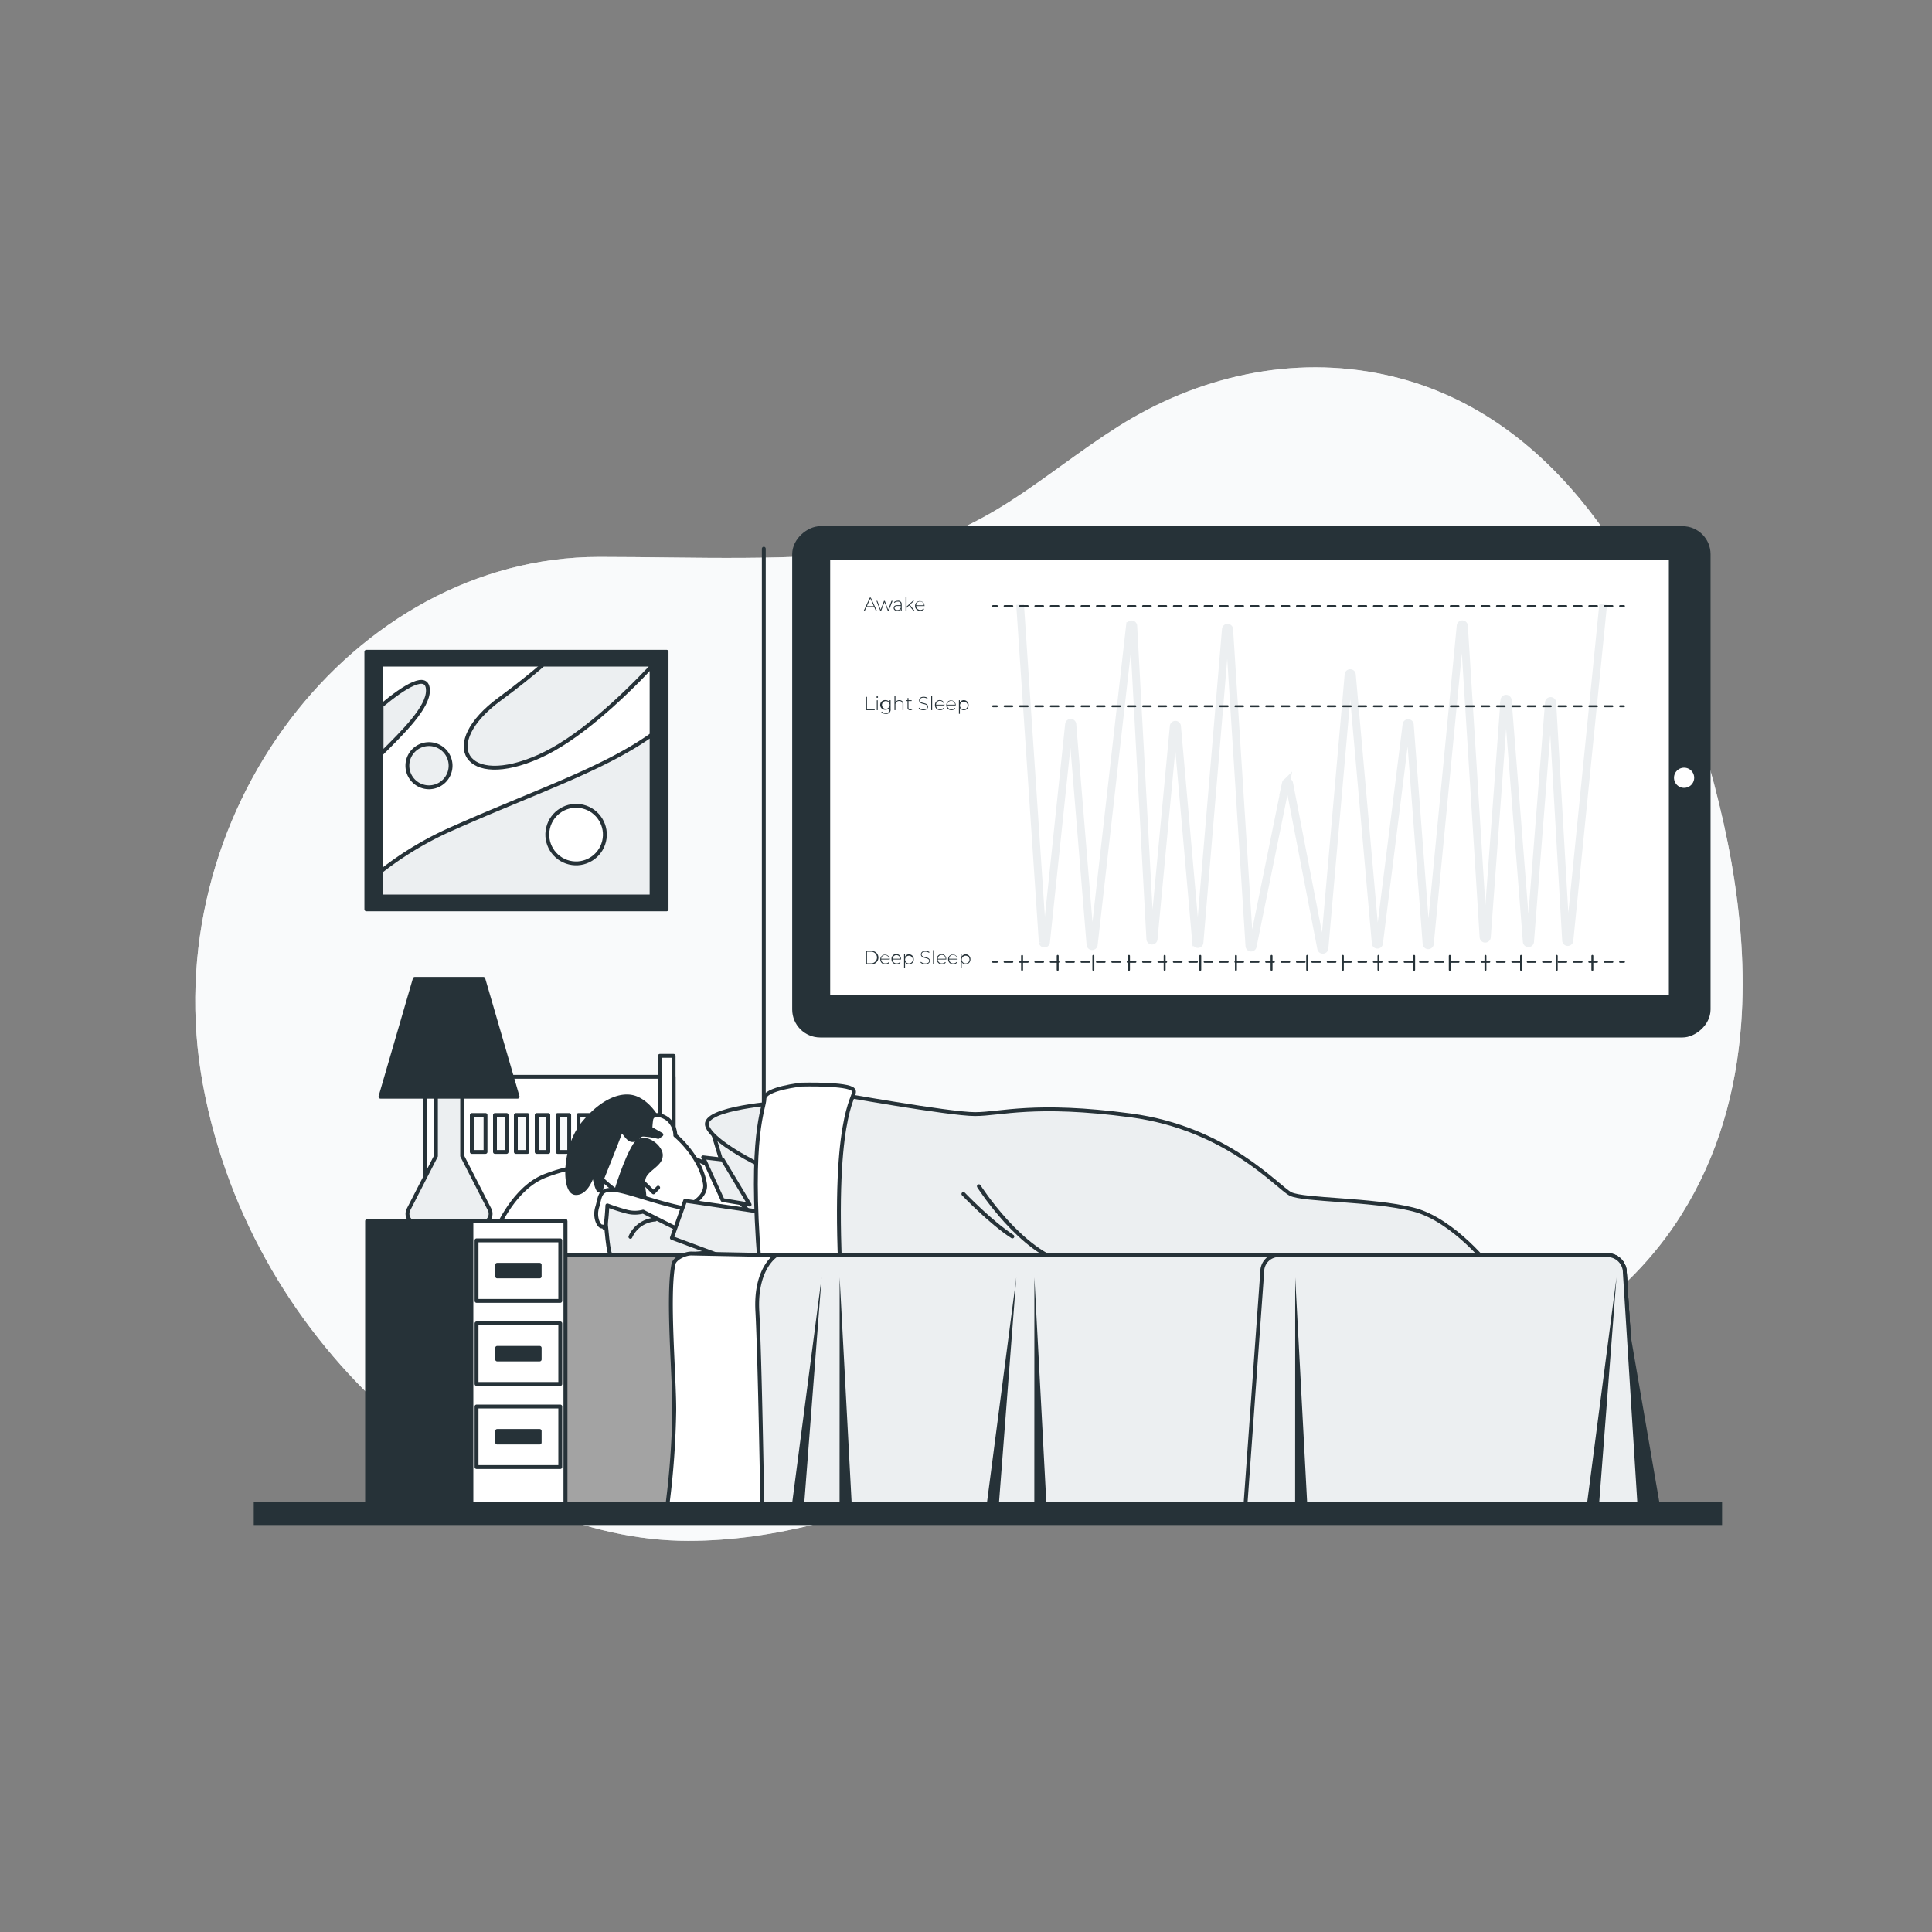 <svg xmlns="http://www.w3.org/2000/svg" xmlns:xlink="http://www.w3.org/1999/xlink" viewBox="0 0 500 500"><rect x="0" y="0" width="500" height="500" fill="#808080" stroke="none"/><defs><clipPath id="freepik--clip-path--inject-15"><path d="M424.33,390.33l-307.83-1v-60a4.5,4.5,0,0,1,4.5-4.5H416a4.5,4.5,0,0,1,4.5,4.5Z" style="fill:#fff;stroke:#263238;stroke-linecap:round;stroke-linejoin:round"></path></clipPath></defs><g id="freepik--background-simple--inject-15"><path d="M450.6,265.14c2.07-27.54-4.34-56.32-12.92-82C424.93,145.09,400.17,106,358.48,97c-24-5.2-48.5.37-69.11,13.39-19.82,12.53-35.28,28.71-59.64,31.85-24.65,3.17-49.94,1.89-74.72,1.89-63.7,0-115.4,66.93-102.48,136.64s73.86,118,125.56,118c46.45,0,84.67-27.87,128.8-35.36,21.88-3.71,43.85.68,65.51-4.88,25.16-6.46,48.83-21.88,62.77-44.21C444.68,299.16,449.3,282.39,450.6,265.14Z" style="fill:#ECEFF1"></path><path d="M450.6,265.14c2.07-27.54-4.34-56.32-12.92-82C424.93,145.09,400.17,106,358.48,97c-24-5.2-48.5.37-69.11,13.39-19.82,12.53-35.28,28.71-59.64,31.85-24.65,3.17-49.94,1.89-74.72,1.89-63.7,0-115.4,66.93-102.48,136.64s73.86,118,125.56,118c46.45,0,84.67-27.87,128.8-35.36,21.88-3.71,43.85.68,65.51-4.88,25.16-6.46,48.83-21.88,62.77-44.21C444.68,299.16,449.3,282.39,450.6,265.14Z" style="fill:#fff;opacity:0.7"></path></g><g id="freepik--Frame--inject-15"><line x1="197.67" y1="142" x2="197.67" y2="392" style="fill:none;stroke:#263238;stroke-linecap:round;stroke-linejoin:round"></line><rect x="94.81" y="168.67" width="77.7" height="66.67" style="fill:#263238;stroke:#263238;stroke-linecap:round;stroke-linejoin:round"></rect><rect x="98.7" y="172" width="69.93" height="60" style="fill:#fff;stroke:#263238;stroke-linecap:round;stroke-linejoin:round"></rect><path d="M168.63,190.19c-12.57,8.95-30.59,14.88-51.49,24.21a86,86,0,0,0-18.44,11V232h69.93Z" style="fill:#ECEFF1;stroke:#263238;stroke-linecap:round;stroke-linejoin:round"></path><path d="M168.63,172H140.57c-3.12,2.67-6.82,5.66-11.18,8.86-16,11.71-9,23.42,10.12,14.91,9.83-4.38,20.79-14.49,29.12-23.31Z" style="fill:#ECEFF1;stroke:#263238;stroke-linecap:round;stroke-linejoin:round"></path><path d="M110.75,178.73c0-4.89-6.08-1.06-12,3.87V195C104.54,189.25,110.75,183.1,110.75,178.73Z" style="fill:#ECEFF1;stroke:#263238;stroke-linecap:round;stroke-linejoin:round"></path><circle cx="149.09" cy="216" r="7.45" transform="translate(-96.04 309.77) rotate(-76.32)" style="fill:#fff;stroke:#263238;stroke-linecap:round;stroke-linejoin:round"></circle><path d="M116.61,198.16a5.59,5.59,0,1,1-5.59-5.59A5.59,5.59,0,0,1,116.61,198.16Z" style="fill:#ECEFF1;stroke:#263238;stroke-linecap:round;stroke-linejoin:round"></path></g><g id="freepik--Bed--inject-15"><path d="M110,278.67V389.33h64.33V278.67Zm6.24,19.45v-9.56h3.44v9.56Zm5.86,0v-9.56h3.55v9.56Zm6,0v-9.56h3v9.56Zm5.4,0v-9.56h3v9.56Zm5.4,0v-9.56h3v9.56Zm5.41,0v-9.56h3v9.56Zm5.4,0v-9.56h3v9.56Zm5.41,0v-9.56h3v9.56Zm5.4,0v-9.56h3v9.56Zm7.6,0h-2.2v-9.56h2.2Z" style="fill:#fff;stroke:#263238;stroke-linecap:round;stroke-linejoin:round"></path><rect x="110" y="273.25" width="3.56" height="116.08" style="fill:#fff;stroke:#263238;stroke-linecap:round;stroke-linejoin:round"></rect><rect x="170.77" y="273.25" width="3.56" height="116.08" style="fill:#fff;stroke:#263238;stroke-linecap:round;stroke-linejoin:round"></rect><path d="M152.79,302.19s-3.64-1-11.68,2.1-12.24,13.2-12.82,14.35-3.63,4-2.68,5.36,3.45,1,3.45,1h50.51S172.69,300.85,152.79,302.19Z" style="fill:#fff;stroke:#263238;stroke-linecap:round;stroke-linejoin:round"></path><path d="M178.61,299.29s4.44,2,6.86,3.23,4,1.82,2.83-1.62-5.24-9.07-3.42-10.89S223,294.24,223,294.24v31.7H167.7l1.42-21s3.43,1.41,5.65-.81A30.42,30.42,0,0,0,178.61,299.29Z" style="fill:#fff;stroke:#263238;stroke-linecap:round;stroke-linejoin:round"></path><polygon points="190.31 310 194.97 314.65 183.91 319.31 197.88 324.94 204.09 324.94 204.09 292.15 184.3 292.54 186.82 300.88 190.31 310" style="fill:#ECEFF1;stroke:#263238;stroke-linecap:round;stroke-linejoin:round"></polygon><path d="M156.41,312s.62,8.88,1.24,11.71,3.1,3,7.23,2.42,24.58-2.42,26.64-3.23-21.48-9.49-24.37-10.3S156,308.78,156.41,312Z" style="fill:#ECEFF1;stroke:#263238;stroke-linecap:round;stroke-linejoin:round"></path><path d="M155.79,305.14s.2,2.83-.6,3-1.62-4.84-1.62-4.84-1.41,5.65-4.64,5.45-3-11.91,2-18,10.29-8.08,13.93-6.46,5.65,5.85,5.65,5.85a32.57,32.57,0,0,1,2.22,5.05c.2,1.21-3,.61-6.26,1.21s-3.83-.4-5.65,2.22S155.79,305.14,155.79,305.14Z" style="fill:#263238;stroke:#263238;stroke-linecap:round;stroke-linejoin:round"></path><path d="M155.79,305.14a28.42,28.42,0,0,0,12.92,7.27c8.08,2,14.38-2.14,13.73-6.06-1.21-7.26-7.67-12.51-7.67-12.51a5.62,5.62,0,0,0-2-4.24c-2-1.41-4-1.41-4.24.2a21.51,21.51,0,0,0-.2,2.22l2.83,1.62-.81.6a21.33,21.33,0,0,0-3.84-.6c-1.41,0-1.21,1.41-2.82,1.41s-2.63-3.63-3.23-1.82S155.79,305.14,155.79,305.14Z" style="fill:#fff;stroke:#263238;stroke-linecap:round;stroke-linejoin:round"></path><path d="M159,308s2.42-8.08,4.85-11.91,7.47,0,7.67,2.62-2.63,3.64-4,5.45.2,4.85-.4,6.26S161.65,314.23,159,308Z" style="fill:#263238"></path><polyline points="166.29 305.75 169.12 308.58 170.33 307.36" style="fill:none;stroke:#263238;stroke-linecap:round;stroke-linejoin:round"></polyline><path d="M200,315.64s-11.51-1.21-20-2.42-17-4.85-21-5.25-3.63,1.82-4.44,4.44.4,5,1.21,5,.41.81.81,0,.61-5.45.61-5.45a49.6,49.6,0,0,0,5,1.61,8.17,8.17,0,0,0,4.24,0s25.24,13.13,30.08,13.53,4.85-3.63,4.44-6.06S200,315.64,200,315.64Z" style="fill:#fff;stroke:#263238;stroke-linecap:round;stroke-linejoin:round"></path><polygon points="177.31 310.76 173.88 320.37 189.89 326.32 200.65 326.32 200.65 314.19 177.31 310.76" style="fill:#ECEFF1;stroke:#263238;stroke-linecap:round;stroke-linejoin:round"></polygon><path d="M202.33,285.33s-20.66,1.34-19.33,6,18,13,21.67,13S202.33,285.33,202.33,285.33Z" style="fill:#ECEFF1;stroke:#263238;stroke-linecap:round;stroke-linejoin:round"></path><path d="M169.55,315.62a7.52,7.52,0,0,0-6.4,4.47" style="fill:none;stroke:#263238;stroke-linecap:round;stroke-linejoin:round"></path><polygon points="181.97 299.52 187.01 310.58 194 311.74 187.01 300.1 181.97 299.52" style="fill:#ECEFF1;stroke:#263238;stroke-linecap:round;stroke-linejoin:round"></polygon><path d="M216,283s29.67,5.33,36.33,5.33,15.34-3,40.34.34,38,18.66,41.33,20.33,21,1.33,31.67,4S386,328.33,386,328.33H213Z" style="fill:#ECEFF1;stroke:#263238;stroke-linecap:round;stroke-linejoin:round"></path><path d="M253.33,307s11,17.33,23,20" style="fill:none;stroke:#263238;stroke-linecap:round;stroke-linejoin:round"></path><path d="M249.33,309s7,7.33,12.67,11" style="fill:none;stroke:#263238;stroke-linecap:round;stroke-linejoin:round"></path><path d="M207.5,280.69s-9.67,1-9.67,3.67-4,8.95-1.26,42.79c.11,1.38,20.9,1.75,20.83,0-1.72-41.69,4.77-43.46,3.43-45.12S207.5,280.69,207.5,280.69Z" style="fill:#fff;stroke:#263238;stroke-linecap:round;stroke-linejoin:round"></path><path d="M424.33,390.33l-307.83-1v-60a4.5,4.5,0,0,1,4.5-4.5H416a4.5,4.5,0,0,1,4.5,4.5Z" style="fill:#fff"></path><g style="clip-path:url(#freepik--clip-path--inject-15)"><path d="M424.33,390.33l-307.83-1v-60a4.5,4.5,0,0,1,4.5-4.5H416a4.5,4.5,0,0,1,4.5,4.5Z" style="stroke:#263238;stroke-linecap:round;stroke-linejoin:round;opacity:0.36"></path></g><path d="M424.33,390.33l-307.83-1v-60a4.5,4.5,0,0,1,4.5-4.5H416a4.5,4.5,0,0,1,4.5,4.5Z" style="fill:none;stroke:#263238;stroke-linecap:round;stroke-linejoin:round"></path><path d="M416,324.83H183.85v64.72l240.48.78-3.83-61A4.5,4.5,0,0,0,416,324.83Z" style="fill:#ECEFF1;stroke:#263238;stroke-linecap:round;stroke-linejoin:round"></path><path d="M419.53,334.24l9.48,55a1,1,0,0,1-1,1.07h-7.94Z" style="fill:#263238;stroke:#263238;stroke-linecap:round;stroke-linejoin:round"></path><path d="M416,324.83H330.92a4.25,4.25,0,0,0-4.25,4.25l-4.34,60.25,102,1-3.83-61A4.5,4.5,0,0,0,416,324.83Z" style="fill:#ECEFF1;stroke:#263238;stroke-linecap:round;stroke-linejoin:round"></path><polygon points="258.48 389.64 263.02 330.6 255.36 389.36 258.48 389.64" style="fill:#263238"></polygon><polygon points="413.81 389.64 418.35 330.6 410.69 389.36 413.81 389.64" style="fill:#263238"></polygon><polygon points="270.83 389.64 267.7 330.6 267.68 389.36 270.83 389.64" style="fill:#263238"></polygon><polygon points="338.33 389.64 335.2 330.6 335.18 389.36 338.33 389.64" style="fill:#263238"></polygon><polygon points="208.09 389.64 212.63 330.6 204.96 389.36 208.09 389.64" style="fill:#263238"></polygon><polygon points="220.44 389.64 217.3 330.6 217.28 389.36 220.44 389.64" style="fill:#263238"></polygon><path d="M178.88,324.41c-1.6,0-4.31,1.23-4.61,2.8-1.58,8.49.23,28.33.23,37.62a215.53,215.53,0,0,1-1.75,24.5l24.53,0s-.62-37.85-1.28-50c-.61-11.23,4.91-14.49,4.91-14.49Z" style="fill:#fff;stroke:#263238;stroke-linecap:round;stroke-linejoin:round"></path></g><g id="freepik--Lamp--inject-15"><path d="M126.7,313l-7.09-13.84V279.83h-6.79v19.36L105.73,313a2.43,2.43,0,0,0,2.17,3.55h16.63A2.44,2.44,0,0,0,126.7,313Z" style="fill:#ECEFF1;stroke:#263238;stroke-linecap:round;stroke-linejoin:round"></path><polygon points="133.96 283.83 98.46 283.83 107.34 253.33 125.09 253.33 133.96 283.83" style="fill:#263238;stroke:#263238;stroke-linecap:round;stroke-linejoin:round"></polygon><rect x="95" y="316" width="51.33" height="73.33" style="fill:#263238;stroke:#263238;stroke-linecap:round;stroke-linejoin:round"></rect><rect x="122" y="316" width="24.33" height="73.33" style="fill:#fff;stroke:#263238;stroke-linecap:round;stroke-linejoin:round"></rect><rect x="123.33" y="321" width="21.67" height="15.67" style="fill:#fff;stroke:#263238;stroke-linecap:round;stroke-linejoin:round"></rect><rect x="128.67" y="327.33" width="11" height="3" style="fill:#263238;stroke:#263238;stroke-linecap:round;stroke-linejoin:round"></rect><rect x="123.33" y="342.5" width="21.67" height="15.67" style="fill:#fff;stroke:#263238;stroke-linecap:round;stroke-linejoin:round"></rect><rect x="128.67" y="348.83" width="11" height="3" style="fill:#263238;stroke:#263238;stroke-linecap:round;stroke-linejoin:round"></rect><rect x="123.33" y="364" width="21.67" height="15.67" style="fill:#fff;stroke:#263238;stroke-linecap:round;stroke-linejoin:round"></rect><rect x="128.67" y="370.33" width="11" height="3" style="fill:#263238;stroke:#263238;stroke-linecap:round;stroke-linejoin:round"></rect></g><g id="freepik--Device--inject-15"><rect x="258.19" y="84.01" width="131.32" height="236.67" rx="6.75" transform="translate(121.51 526.19) rotate(-90)" style="fill:#263238;stroke:#263238;stroke-miterlimit:10"></rect><rect x="214.35" y="144.41" width="218.05" height="113.55" style="fill:#fff;stroke:#263238;stroke-linecap:round;stroke-linejoin:round"></rect><path d="M435.84,198.68a2.61,2.61,0,1,0,2.61,2.6A2.6,2.6,0,0,0,435.84,198.68Z" style="fill:#fff"></path><path d="M264,156.46l5.85,87.37a.44.44,0,0,0,.87,0l5.94-56.4a.44.44,0,0,1,.87,0l4.67,57a.44.44,0,0,0,.88,0l9.34-82.4a.44.44,0,0,1,.88,0L297.69,243a.44.44,0,0,0,.88,0L303.75,188a.44.44,0,0,1,.88,0l4.93,55.88a.44.44,0,0,0,.88,0l6.81-81.05a.44.44,0,0,1,.87,0l5.22,82a.44.44,0,0,0,.87.06l8.57-42.17a.44.44,0,0,1,.86,0l8.27,42.72a.44.44,0,0,0,.87,0L349,174.57a.44.44,0,0,1,.87,0l6.16,69.49a.44.44,0,0,0,.88,0L364,187.51a.44.44,0,0,1,.87,0l4.31,56.69a.44.44,0,0,0,.88,0L378,162a.44.44,0,0,1,.88,0l5.05,80.5a.44.44,0,0,0,.88,0l4.52-61.31a.44.44,0,0,1,.87,0l4.92,62.55a.44.44,0,0,0,.87,0l4.86-61.89a.44.44,0,0,1,.88,0l3.56,61.52a.44.44,0,0,0,.88,0l8.73-86.94" style="fill:none;stroke:#ECEFF1;stroke-miterlimit:10;stroke-width:2px"></path><line x1="257" y1="156.85" x2="258" y2="156.85" style="fill:none;stroke:#263238;stroke-linecap:round;stroke-miterlimit:10;stroke-width:0.5px"></line><line x1="259.99" y1="156.85" x2="418.28" y2="156.85" style="fill:none;stroke:#263238;stroke-linecap:round;stroke-miterlimit:10;stroke-width:0.5px;stroke-dasharray:1.991,1.991"></line><line x1="419.28" y1="156.85" x2="420.28" y2="156.85" style="fill:none;stroke:#263238;stroke-linecap:round;stroke-miterlimit:10;stroke-width:0.5px"></line><line x1="257" y1="182.77" x2="258" y2="182.77" style="fill:none;stroke:#263238;stroke-linecap:round;stroke-miterlimit:10;stroke-width:0.5px"></line><line x1="259.99" y1="182.77" x2="418.28" y2="182.77" style="fill:none;stroke:#263238;stroke-linecap:round;stroke-miterlimit:10;stroke-width:0.5px;stroke-dasharray:1.991,1.991"></line><line x1="419.28" y1="182.77" x2="420.28" y2="182.77" style="fill:none;stroke:#263238;stroke-linecap:round;stroke-miterlimit:10;stroke-width:0.5px"></line><line x1="257" y1="248.93" x2="258" y2="248.93" style="fill:none;stroke:#263238;stroke-linecap:round;stroke-miterlimit:10;stroke-width:0.5px"></line><line x1="259.99" y1="248.93" x2="418.28" y2="248.93" style="fill:none;stroke:#263238;stroke-linecap:round;stroke-miterlimit:10;stroke-width:0.5px;stroke-dasharray:1.991,1.991"></line><line x1="419.28" y1="248.93" x2="420.28" y2="248.93" style="fill:none;stroke:#263238;stroke-linecap:round;stroke-miterlimit:10;stroke-width:0.5px"></line><line x1="264.51" y1="247.38" x2="264.51" y2="251" style="fill:none;stroke:#263238;stroke-linecap:round;stroke-miterlimit:10;stroke-width:0.5px"></line><line x1="273.73" y1="247.38" x2="273.73" y2="251" style="fill:none;stroke:#263238;stroke-linecap:round;stroke-miterlimit:10;stroke-width:0.5px"></line><line x1="282.96" y1="247.38" x2="282.96" y2="251" style="fill:none;stroke:#263238;stroke-linecap:round;stroke-miterlimit:10;stroke-width:0.5px"></line><line x1="292.18" y1="247.38" x2="292.18" y2="251" style="fill:none;stroke:#263238;stroke-linecap:round;stroke-miterlimit:10;stroke-width:0.5px"></line><line x1="301.41" y1="247.38" x2="301.41" y2="251" style="fill:none;stroke:#263238;stroke-linecap:round;stroke-miterlimit:10;stroke-width:0.5px"></line><line x1="310.63" y1="247.38" x2="310.63" y2="251" style="fill:none;stroke:#263238;stroke-linecap:round;stroke-miterlimit:10;stroke-width:0.5px"></line><line x1="319.86" y1="247.38" x2="319.86" y2="251" style="fill:none;stroke:#263238;stroke-linecap:round;stroke-miterlimit:10;stroke-width:0.5px"></line><line x1="329.08" y1="247.38" x2="329.08" y2="251" style="fill:none;stroke:#263238;stroke-linecap:round;stroke-miterlimit:10;stroke-width:0.5px"></line><line x1="338.3" y1="247.38" x2="338.3" y2="251" style="fill:none;stroke:#263238;stroke-linecap:round;stroke-miterlimit:10;stroke-width:0.5px"></line><line x1="347.53" y1="247.38" x2="347.53" y2="251" style="fill:none;stroke:#263238;stroke-linecap:round;stroke-miterlimit:10;stroke-width:0.5px"></line><line x1="356.75" y1="247.38" x2="356.75" y2="251" style="fill:none;stroke:#263238;stroke-linecap:round;stroke-miterlimit:10;stroke-width:0.5px"></line><line x1="365.98" y1="247.38" x2="365.98" y2="251" style="fill:none;stroke:#263238;stroke-linecap:round;stroke-miterlimit:10;stroke-width:0.5px"></line><line x1="375.2" y1="247.38" x2="375.2" y2="251" style="fill:none;stroke:#263238;stroke-linecap:round;stroke-miterlimit:10;stroke-width:0.5px"></line><line x1="384.43" y1="247.38" x2="384.43" y2="251" style="fill:none;stroke:#263238;stroke-linecap:round;stroke-miterlimit:10;stroke-width:0.5px"></line><line x1="393.65" y1="247.38" x2="393.65" y2="251" style="fill:none;stroke:#263238;stroke-linecap:round;stroke-miterlimit:10;stroke-width:0.5px"></line><line x1="402.88" y1="247.38" x2="402.88" y2="251" style="fill:none;stroke:#263238;stroke-linecap:round;stroke-miterlimit:10;stroke-width:0.5px"></line><line x1="412.1" y1="247.38" x2="412.1" y2="251" style="fill:none;stroke:#263238;stroke-linecap:round;stroke-miterlimit:10;stroke-width:0.5px"></line><path d="M226.24,157.09h-2l-.44,1h-.27l1.58-3.43h.25l1.58,3.43h-.27Zm-.09-.21-.9-2-.9,2Z" style="fill:#263238"></path><path d="M231,155.5l-1,2.56h-.23l-.86-2.22-.87,2.22h-.22l-1-2.56h.23l.86,2.28.87-2.28h.21l.87,2.28.86-2.28Z" style="fill:#263238"></path><path d="M233.36,156.44v1.62h-.24v-.46a1,1,0,0,1-.92.48c-.57,0-.92-.3-.92-.73s.24-.72.95-.72h.88v-.2a.66.66,0,0,0-.76-.73,1.33,1.33,0,0,0-.88.32l-.12-.18a1.56,1.56,0,0,1,1-.36A.87.87,0,0,1,233.36,156.44Zm-.25.86v-.48h-.87c-.53,0-.72.22-.72.52s.26.54.71.54A.88.88,0,0,0,233.11,157.3Z" style="fill:#263238"></path><path d="M235.27,156.69l-.66.61v.76h-.25v-3.64h.25V157l1.63-1.49h.32l-1.1,1,1.21,1.53h-.31Z" style="fill:#263238"></path><path d="M239.3,156.84h-2.2a1.09,1.09,0,0,0,1.9.66l.14.16a1.2,1.2,0,0,1-1,.42,1.25,1.25,0,0,1-1.32-1.3,1.22,1.22,0,1,1,2.44,0Zm-2.2-.19h2a1,1,0,0,0-1-1A1,1,0,0,0,237.1,156.65Z" style="fill:#263238"></path><path d="M224.12,180.35h.25v3.21h2v.22h-2.23Z" style="fill:#263238"></path><path d="M226.83,180.4a.21.21,0,0,1,.2-.2.2.2,0,1,1-.2.2Zm.08.82h.24v2.56h-.24Z" style="fill:#263238"></path><path d="M230.49,181.22v2.29a1.09,1.09,0,0,1-1.24,1.24,1.68,1.68,0,0,1-1.17-.41l.13-.18a1.54,1.54,0,0,0,1,.37c.69,0,1-.31,1-1v-.44a1.17,1.17,0,0,1-1.06.59,1.25,1.25,0,1,1,0-2.49,1.17,1.17,0,0,1,1.07.6v-.58Zm-.24,1.22a1,1,0,1,0-1.05,1A1,1,0,0,0,230.25,182.44Z" style="fill:#263238"></path><path d="M233.81,182.29v1.49h-.24v-1.47a.78.78,0,0,0-.83-.89.92.92,0,0,0-1,1v1.36h-.25v-3.63h.25v1.61a1.06,1.06,0,0,1,1-.56A1,1,0,0,1,233.81,182.29Z" style="fill:#263238"></path><path d="M236.09,183.62a.81.81,0,0,1-.53.18.63.63,0,0,1-.69-.7v-1.67h-.47v-.21h.47v-.56h.24v.56h.82v.21h-.82v1.65c0,.33.16.51.48.51a.58.58,0,0,0,.39-.14Z" style="fill:#263238"></path><path d="M237.75,183.34l.12-.19a1.6,1.6,0,0,0,1.13.43c.68,0,1-.29,1-.67,0-1-2.14-.41-2.14-1.67,0-.49.37-.91,1.21-.91a1.87,1.87,0,0,1,1,.3l-.1.21a1.65,1.65,0,0,0-.94-.29c-.66,0-1,.31-1,.68,0,1,2.14.42,2.14,1.67,0,.48-.39.9-1.24.9A1.78,1.78,0,0,1,237.75,183.34Z" style="fill:#263238"></path><path d="M241,180.15h.24v3.63H241Z" style="fill:#263238"></path><path d="M244.44,182.56h-2.2a1,1,0,0,0,1.09,1,1,1,0,0,0,.81-.36l.15.16a1.22,1.22,0,0,1-1,.42,1.26,1.26,0,0,1-1.32-1.3,1.23,1.23,0,0,1,1.23-1.3,1.21,1.21,0,0,1,1.22,1.29S244.44,182.54,244.44,182.56Zm-2.19-.19h2a1,1,0,0,0-1-1A1,1,0,0,0,242.25,182.37Z" style="fill:#263238"></path><path d="M247.37,182.56h-2.2a1,1,0,0,0,1.08,1,1,1,0,0,0,.82-.36l.14.16a1.22,1.22,0,0,1-1,.42,1.25,1.25,0,0,1-1.31-1.3,1.22,1.22,0,1,1,2.44,0Zm-2.2-.19h2a1,1,0,0,0-2,0Z" style="fill:#263238"></path><path d="M250.67,182.5a1.23,1.23,0,0,1-1.26,1.3,1.15,1.15,0,0,1-1-.6v1.53h-.24v-3.51h.23v.61a1.14,1.14,0,0,1,1-.63A1.24,1.24,0,0,1,250.67,182.5Zm-.24,0a1,1,0,1,0-1,1.08A1,1,0,0,0,250.43,182.5Z" style="fill:#263238"></path><path d="M224.12,246.11h1.36a1.72,1.72,0,1,1,0,3.43h-1.36Zm1.34,3.2a1.49,1.49,0,1,0,0-3h-1.09v3Z" style="fill:#263238"></path><path d="M230.25,248.32h-2.2a1,1,0,0,0,1.08,1A1,1,0,0,0,230,249l.14.16a1.2,1.2,0,0,1-1,.42,1.25,1.25,0,0,1-1.32-1.3,1.22,1.22,0,1,1,2.44,0Zm-2.2-.19h2a1,1,0,0,0-1-.95A1,1,0,0,0,228.05,248.13Z" style="fill:#263238"></path><path d="M233.17,248.32H231a1,1,0,0,0,1.08,1,1,1,0,0,0,.82-.36l.14.16a1.19,1.19,0,0,1-1,.42,1.25,1.25,0,0,1-1.32-1.3,1.23,1.23,0,1,1,2.45,0S233.17,248.29,233.17,248.32Zm-2.19-.19h2a1,1,0,0,0-1-.95A1,1,0,0,0,231,248.13Z" style="fill:#263238"></path><path d="M236.48,248.26a1.23,1.23,0,0,1-1.26,1.3,1.12,1.12,0,0,1-1-.61v1.54h-.25V247h.24v.6a1.14,1.14,0,0,1,1.05-.62A1.23,1.23,0,0,1,236.48,248.26Zm-.25,0a1,1,0,1,0-1,1.08A1,1,0,0,0,236.23,248.26Z" style="fill:#263238"></path><path d="M238.22,249.1l.12-.19a1.6,1.6,0,0,0,1.13.43c.68,0,1-.3,1-.67,0-1-2.14-.41-2.14-1.68,0-.48.37-.91,1.21-.91a1.88,1.88,0,0,1,1,.31l-.1.2a1.73,1.73,0,0,0-.94-.29c-.66,0-1,.31-1,.69,0,1,2.14.42,2.14,1.67,0,.48-.39.9-1.24.9A1.78,1.78,0,0,1,238.22,249.1Z" style="fill:#263238"></path><path d="M241.47,245.9h.25v3.64h-.25Z" style="fill:#263238"></path><path d="M244.91,248.32h-2.2a1,1,0,0,0,1.09,1,1,1,0,0,0,.81-.36l.15.16a1.22,1.22,0,0,1-1,.42,1.26,1.26,0,0,1-1.32-1.3,1.23,1.23,0,0,1,1.23-1.3,1.21,1.21,0,0,1,1.22,1.29S244.91,248.29,244.91,248.32Zm-2.19-.19h2a1,1,0,0,0-2,0Z" style="fill:#263238"></path><path d="M247.84,248.32h-2.2a1,1,0,0,0,1.08,1,1,1,0,0,0,.82-.36l.14.16a1.22,1.22,0,0,1-1,.42,1.25,1.25,0,0,1-1.31-1.3,1.22,1.22,0,1,1,2.44,0Zm-2.2-.19h2a1,1,0,0,0-2,0Z" style="fill:#263238"></path><path d="M251.14,248.26a1.23,1.23,0,0,1-1.26,1.3,1.14,1.14,0,0,1-1-.61v1.54h-.24V247h.23v.6a1.15,1.15,0,0,1,1-.62A1.23,1.23,0,0,1,251.14,248.26Zm-.24,0a1,1,0,1,0-1,1.08A1,1,0,0,0,250.9,248.26Z" style="fill:#263238"></path></g><g id="freepik--Ground--inject-15"><rect x="65.67" y="388.67" width="380" height="6" style="fill:#263238"></rect></g></svg>